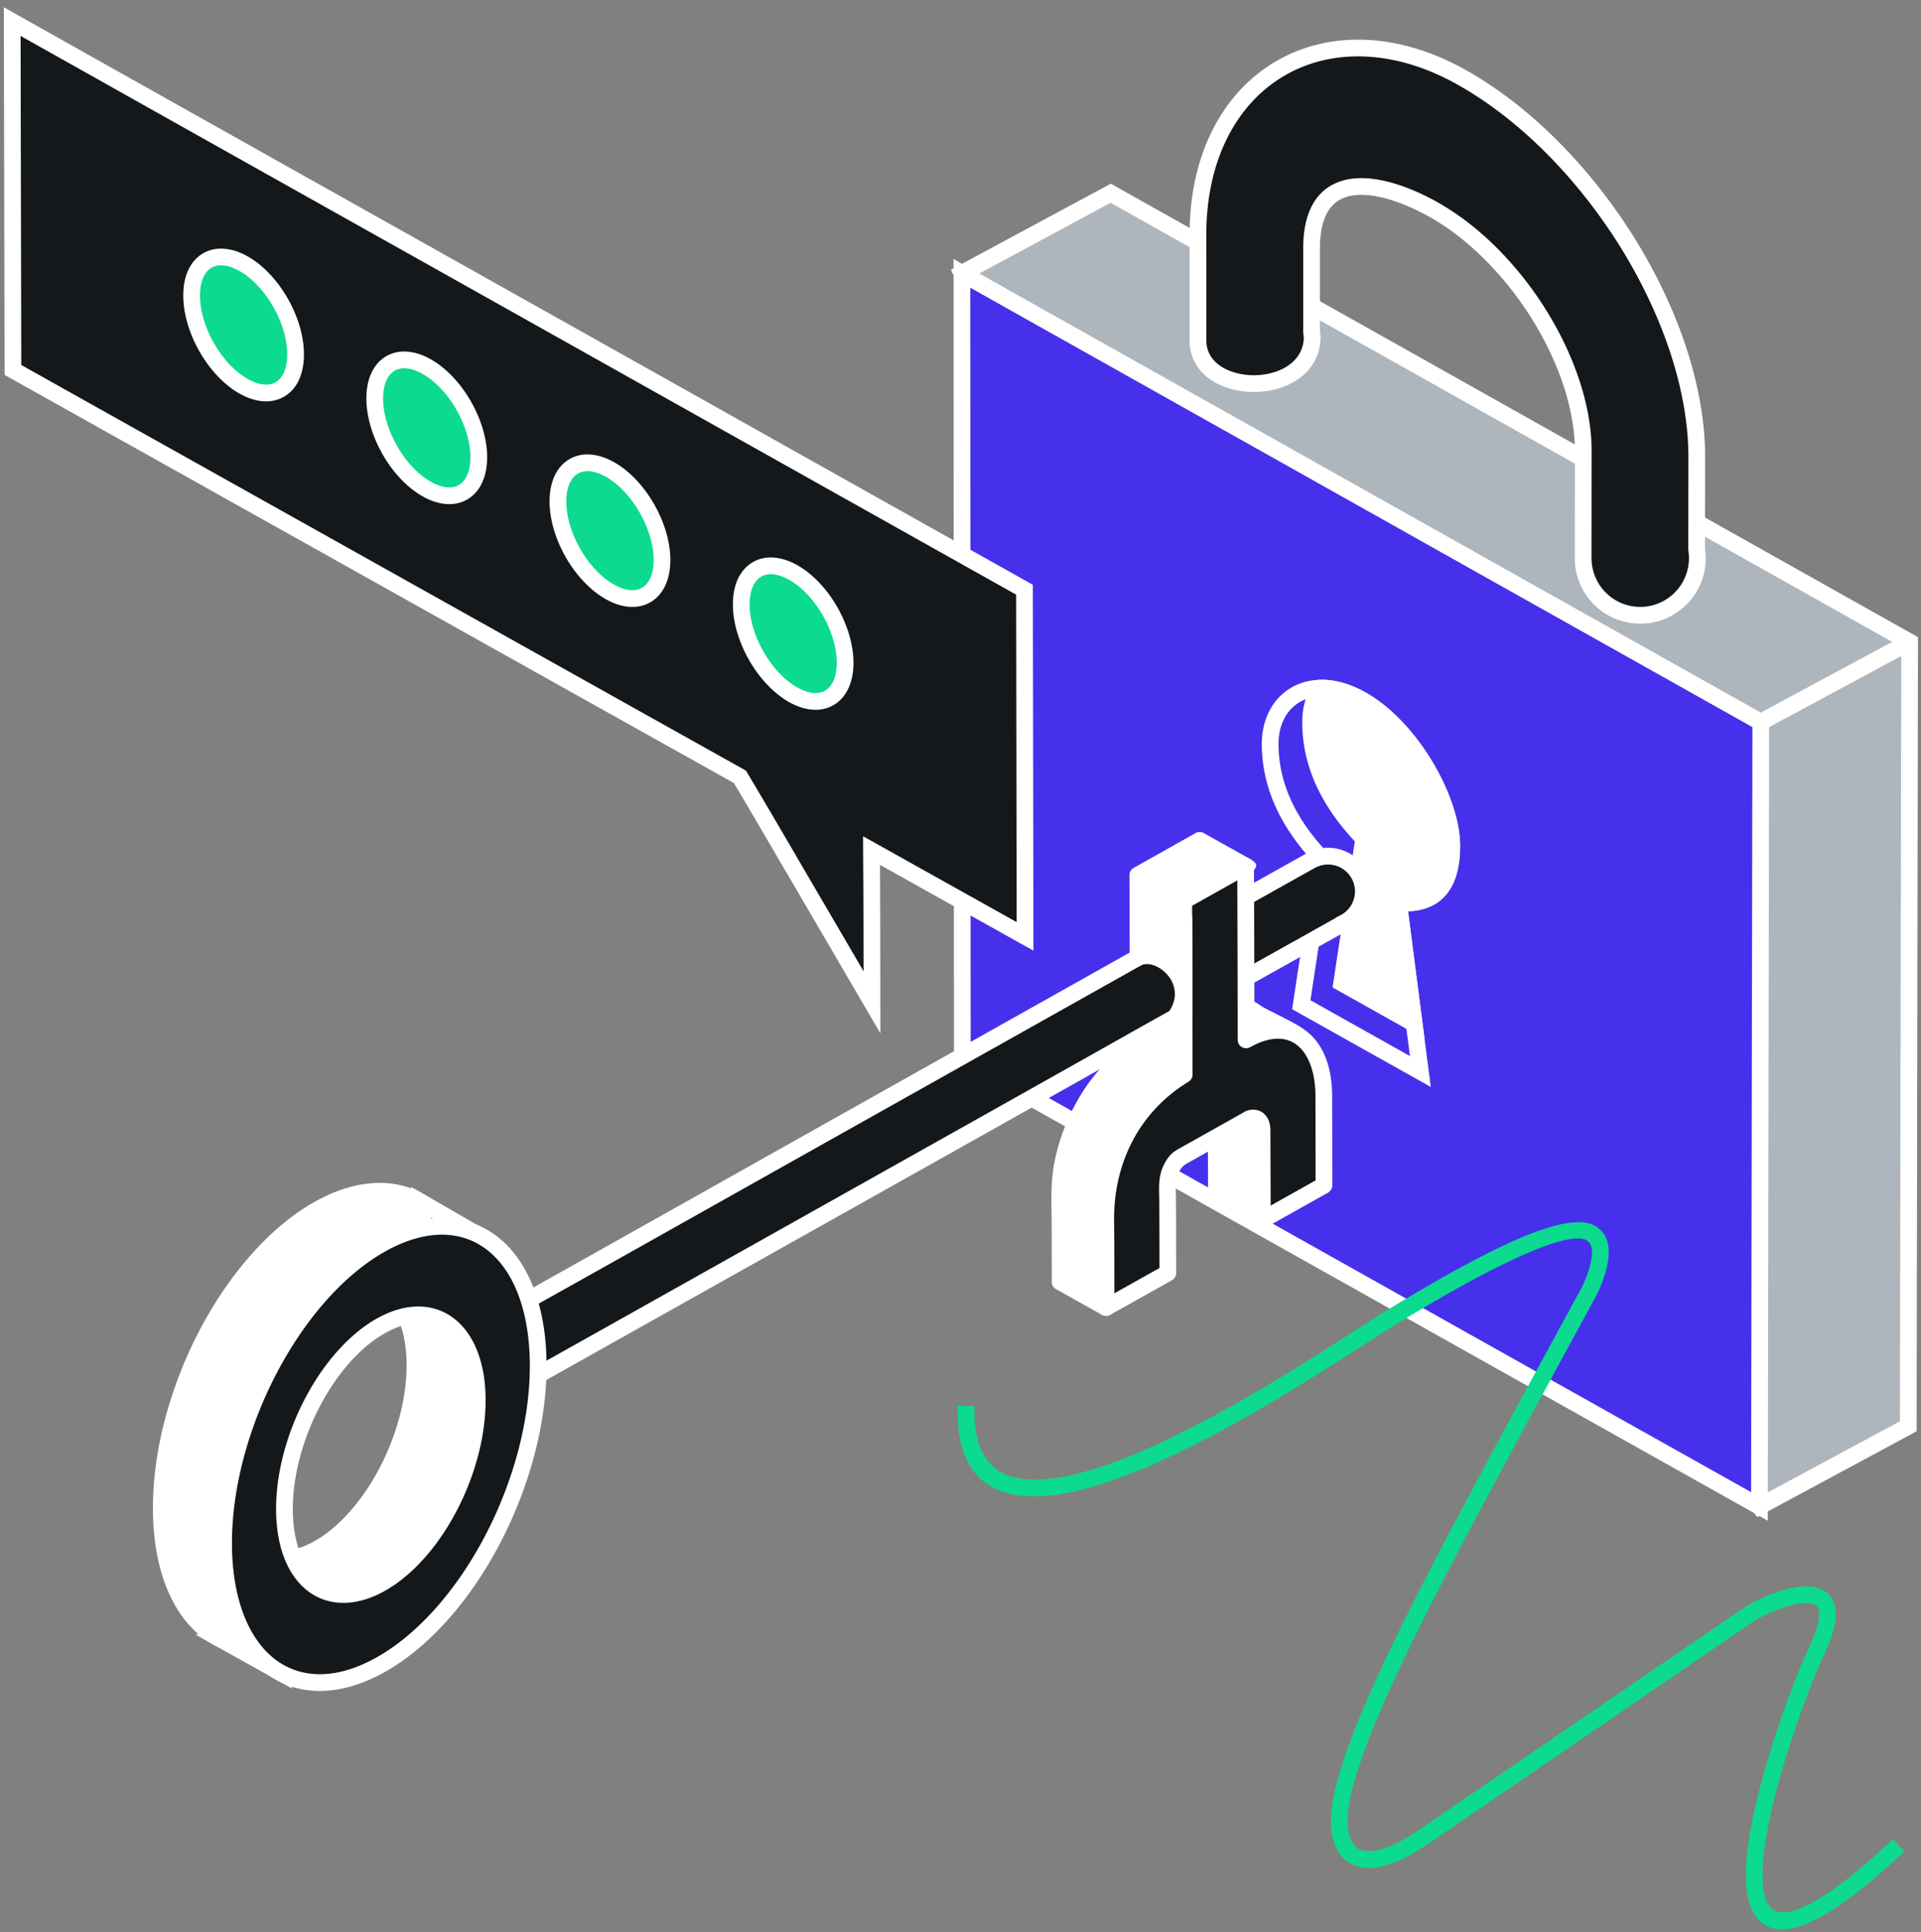<svg xmlns="http://www.w3.org/2000/svg" width="179" height="180" viewBox="0 0 179 180">
    <rect x="0" y="0" width="179" height="180" fill="#808080" stroke="none"/>
    <g fill="none" fill-rule="evenodd">
        <path fill="#ADB5BD" d="M177.938 59.82l-37.235-20.913-37.206-20.905-13.868 7.465 13.889 29.227.02 36.514 37.123 20.835 23.284 28.309 13.868-7.465.063-36.512z"/>
        <path fill="#FFF" d="M177.159 60.277l-36.838-20.69-36.832-20.694-12.836 6.91 13.644 28.712.02 36.235 36.85 20.682 22.972 27.93 12.896-6.942.124-72.143zm-36.075-22.051l37.634 21.136-.127 73.992-14.84 7.989-23.596-28.688-37.395-20.988-.02-36.794-14.133-29.74 14.899-8.021 37.578 21.114z"/>
        <path fill="#4630EB" d="M164.07 67.284c-12.424-6.976-24.84-13.945-37.235-20.912-12.41-6.976-24.826-13.94-37.206-20.905a1368819.92 1368819.92 0 0 1 .042 73.206c12.366 6.946 24.748 13.892 37.122 20.835 12.36 6.936 24.74 13.886 37.152 20.844l.063-36.512.062-36.556"/>
        <path fill="#FFF" d="M163.29 67.742l-9.084-5.1c-9.26-5.2-18.512-10.395-27.753-15.59-5.352-3.008-10.706-6.015-16.057-9.02-6.668-3.745-13.333-7.488-19.987-11.23l.04 71.413c9.865 5.54 19.739 11.081 29.61 16.62l15.05 8.445c9.339 5.24 18.69 10.489 28.06 15.742l.122-71.28zm-8.32-6.463l9.88 5.548-.128 74.856-1.159-.65c-9.756-5.47-19.494-10.934-29.217-16.39l-15.05-8.446A76707.147 76707.147 0 0 1 89.29 99.354l-.397-.223c-.012-24.999-.027-49.998-.042-74.998l1.161.653c7.04 3.96 14.092 7.921 21.148 11.884 5.352 3.005 10.705 6.012 16.058 9.02 9.24 5.195 18.493 10.39 27.752 15.589z"/>
        <path fill="#FFF" d="M127.221 64.5c2.37 1.33 4.508 3.653 6.082 6.196 1.698 2.74 2.754 5.768 2.752 8.108-.002 2.357-.601 3.927-1.63 4.895-.848.8-1.948 1.164-3.22 1.203a7503.047 7503.047 0 0 0 1.919 14.834l.2 1.537-6.906-3.872-6.017-3.376.08-.533c.524-3.446 1.052-6.904 1.581-10.369l.413-2.703c-1.399-1.497-2.586-3.121-3.442-4.89-.92-1.903-1.456-3.969-1.457-6.22 0-1.227.284-2.331.797-3.246a5.28 5.28 0 0 1 1.96-2.003c.81-.47 1.764-.73 2.82-.73 1.245-.001 2.627.361 4.068 1.17zm4.757 7.014c-1.445-2.334-3.388-4.455-5.52-5.651-1.2-.674-2.32-.976-3.306-.975-.769 0-1.458.186-2.037.523a3.724 3.724 0 0 0-1.38 1.417c-.387.69-.602 1.534-.601 2.482 0 1.997.48 3.839 1.303 5.541.834 1.723 2.023 3.308 3.43 4.771l.268.279-.527 3.454c-.503 3.287-1.003 6.567-1.5 9.837l5.074 2.847 4.197 2.354a14200.185 14200.185 0 0 1-1.835-14.199l-.122-.955.959.079c1.247.103 2.282-.101 2.976-.755.72-.678 1.139-1.875 1.14-3.759.002-2.057-.965-4.78-2.519-7.29z"/>
        <path fill="#FFF" d="M126.84 65.181c4.675 2.624 8.44 9.383 8.436 13.623-.004 4.24-2.036 5.534-4.96 5.293.483 3.757.969 7.516 1.456 11.271a25921.13 25921.13 0 0 1-6.75-3.787c.678-4.467 1.364-8.951 2.05-13.446-2.922-3.038-4.947-6.605-4.95-10.853 0-1.23.32-2.315.888-3.17 1.151-.03 2.453.297 3.83 1.07"/>
        <path fill="#FFF" d="M127.221 64.5c2.37 1.33 4.508 3.653 6.082 6.196 1.698 2.74 2.754 5.768 2.752 8.108-.002 2.357-.6 3.927-1.629 4.895-.849.8-1.95 1.164-3.22 1.203a6161.921 6161.921 0 0 0 1.338 10.369l.2 1.538-8.576-4.812.08-.532c.524-3.45 1.053-6.91 1.583-10.378l.411-2.694c-1.399-1.498-2.586-3.122-3.442-4.892-.92-1.902-1.455-3.968-1.457-6.218 0-.682.087-1.324.253-1.914a5.936 5.936 0 0 1 .763-1.688l.124-.187.354-.157.154-.004c.666-.018 1.371.07 2.104.274.69.193 1.402.487 2.126.893zm4.757 7.014c-1.445-2.334-3.388-4.455-5.52-5.651a8.092 8.092 0 0 0-1.779-.753 5.875 5.875 0 0 0-1.23-.212c-.145.274-.263.57-.35.886-.13.462-.198.964-.198 1.499.001 1.996.48 3.838 1.304 5.54.833 1.723 2.022 3.308 3.429 4.771l.268.28-.526 3.445c-.502 3.29-1.004 6.572-1.501 9.845l4.925 2.764-.53-4.097a6894.39 6894.39 0 0 1-.726-5.637l-.122-.956.959.08c1.247.103 2.282-.101 2.976-.755.72-.678 1.139-1.875 1.14-3.759.002-2.057-.965-4.78-2.519-7.29z"/>
        <path fill="#00F" d="M113.344 111.263c-.005-2.78-.02-5.57-.026-8.365 0-.468-.153-.811-.388-.992-.258-.178-.586-.191-.937.005v.01c-1.941 1.09-3.883 2.182-5.815 3.264-.608.341-.88.49-1.271 1.217-.234.443-.385.967-.384 1.435l-.012.006c.016 2.79.021 5.585.026 8.36l-1.474 5.62-4.28-2.395-.01-5.18c-.003-1.849-.121-3.733.201-5.558.744-4.214 3.333-8.85 6.843-10.817v-.015l.246-.138c-.01-5.395-.026-10.79-.04-16.185l5.766-3.237 4.28 2.395c.185.103-4.26 2.5-4.24 13.795 1.582-.886 3.558-1.372 5.162-.177.548.411 3.454 1.702 4.064 2.246.802.712-1.992 1.672-1.982 3.122l.014 8.36-1.462 5.619-4.28-2.395z"/>
        <path fill="#FFF" d="M112.566 111.233c-.003-1.377-.008-2.756-.013-4.136-.006-1.398-.011-2.798-.014-4.199a.858.858 0 0 0-.067-.349.222.222 0 0 0-.035.012.719.719 0 0 1-.063.04l.001.002-1.065.598c-1.586.89-3.171 1.781-4.75 2.665l-.011.007c-.465.26-.674.378-.955.898l-.003.005c-.09.172-.163.36-.214.553-.049.18-.076.354-.075.508a.774.774 0 0 1-.012.13c.016 2.73.02 5.467.025 8.184v.052a.781.781 0 0 1-.024.195l-1.474 5.62a.78.78 0 0 1-1.15.476l-4.264-2.385a.78.78 0 0 1-.4-.711l-.008-5.15c0-.373-.006-.758-.012-1.144-.022-1.516-.044-3.043.222-4.549.403-2.287 1.329-4.694 2.64-6.767 1.19-1.88 2.701-3.493 4.438-4.51-.006-3.467-.015-6.936-.024-10.404l-.014-5.339a.78.78 0 0 1 .398-.679l-.001-.002 5.765-3.237a.78.78 0 0 1 .805.025l4.237 2.37c.955.534.64.83-.004 1.433-.699.654-3.578 3.35-3.821 11.809a6.322 6.322 0 0 1 2.014-.43c.97-.034 1.938.206 2.817.861l.02.015c.196.139.825.457 1.513.805 1.023.516 2.165 1.094 2.587 1.468.694.617.533 1.203-.017 1.822-.182.204-.418.406-.671.623-.476.406-1.038.887-1.036 1.258l.015 8.363a.784.784 0 0 1-.024.196l-1.462 5.618a.78.78 0 0 1-1.15.476l-4.264-2.385a.78.78 0 0 1-.4-.71zm-.079-8.686h.003-.003z"/>
        <path fill="#15181A" d="M82.354 110.035c-18.023 10.114-29.743 16.683-39.401 22.107.129.239.25.49.361.753-.529-1.201-1.368-2.096-2.936-2.77.958-1.437 1.813-3.27 2.565-5.503 15.403-8.606 19.247-10.794 39.4-22.107 18.344-10.298 29.514-16.574 39.814-22.345.062-.034.119-.06.171-.078a3.284 3.284 0 0 1 2.912 5.887v.003c-34.748 19.434-6.062 3.389-42.886 24.053"/>
        <path fill="#FFF" d="M82.736 110.716c-8.144 4.57-15.002 8.417-20.963 11.76a51661.25 51661.25 0 0 0-17.796 9.986l.052.118.003.01-1.432.62a4.147 4.147 0 0 0-.908-1.339c-.402-.39-.927-.73-1.623-1.029l-.86-.37.521-.781c.452-.676.885-1.46 1.3-2.35.42-.902.812-1.891 1.174-2.967l.096-.286.264-.147c9.527-5.323 14.852-8.316 23.078-12.94 4.244-2.385 9.29-5.221 16.319-9.167l14.54-8.163c10.327-5.798 18.016-10.116 25.274-14.182h.003a1.957 1.957 0 0 1 .232-.11c.263-.125.545-.223.84-.29a4.055 4.055 0 0 1 3.779 1.087 4.055 4.055 0 0 1 .592 4.996 4.1 4.1 0 0 1-1.199 1.252v.013l-.17.095a4.15 4.15 0 0 1-.237.133l-2.007 1.123a17788.35 17788.35 0 0 0-17.004 9.514c-1.86 1.043-1.998 1.121-2.205 1.238-2.12 1.197-6.04 3.41-21.663 12.176zm-21.727 10.399c5.962-3.344 12.819-7.19 20.963-11.761 17.508-9.824 20.205-11.347 21.664-12.17l2.205-1.244c.857-.48 4.981-2.788 17.01-9.514l1.608-.9V85.5l.427-.217a2.496 2.496 0 0 0 1.37-2.232c0-.691-.28-1.317-.733-1.77a2.493 2.493 0 0 0-1.769-.732c-.2 0-.387.02-.561.06a2.484 2.484 0 0 0-.526.185l-.03.014-.055.02-.012.005a.486.486 0 0 0-.032.017v.001c-7.257 4.066-14.947 8.384-25.274 14.182l-14.54 8.163c-7.03 3.946-12.075 6.782-16.318 9.167-7.554 4.246-12.47 7.009-22.822 12.793a29.755 29.755 0 0 1-1.137 2.846c-.301.644-.617 1.246-.949 1.805.499.282.92.596 1.281.946.13.125.25.255.362.387l17.868-10.025z"/>
        <path fill="#15181A" d="M117.625 113.658c-.005-2.78-.02-5.57-.026-8.365 0-.468-.153-.811-.388-.992-.258-.178-.586-.191-.936.005v.01c-1.942 1.09-3.884 2.182-5.816 3.264-.608.341-.88.49-1.271 1.217-.525.996-.392 2.02-.387 3.106.01 2.236.013 4.472.017 6.695-1.918 1.077-3.837 2.154-5.755 3.224l-.01-5.972c-.002-1.083-.048-2.186.006-3.258.226-4.518 2.288-9.426 7.285-12.477-.01-5.395-.026-10.79-.04-16.184 1.919-1.075 3.836-2.153 5.766-3.238.008 4.412.013.991.04 16.19 1.582-.886 3.558-1.372 5.162-.176 1.278.957 2.066 2.829 2.082 5.367l.014 8.36a2266.987 2266.987 0 0 0-5.743 3.224"/>
        <path fill="#FFF" d="M116.847 113.604c-.003-1.37-.008-2.74-.014-4.113-.005-1.397-.01-2.797-.013-4.198a.857.857 0 0 0-.067-.348.243.243 0 0 0-.022.006.781.781 0 0 1-.112.068l-1.083.608c-1.568.88-3.135 1.76-4.695 2.634l-.011.007c-.464.26-.674.377-.955.898l-.002.003c-.34.652-.322 1.401-.303 2.184.004.174.008.35.01.547l.01 3.355.007 3.343c0 .291-.16.546-.398.679v.002l-.368.206c-1.54.865-3.084 1.732-5.39 3.018a.78.78 0 0 1-1.157-.71l-.01-5.943c0-.323-.005-.66-.01-.997a36.245 36.245 0 0 1 .016-2.298c.127-2.537.806-5.191 2.213-7.6 1.162-1.991 2.82-3.816 5.071-5.27-.006-3.473-.015-6.944-.024-10.416l-.014-5.338c0-.292.16-.547.398-.68l-.001-.002c1.7-.952 3.4-1.907 5.107-2.867l.658-.37a.78.78 0 0 1 1.161.736c.003 1.5.005 2.08.008 2.832.006 1.35.014 3.253.03 12.076a6.33 6.33 0 0 1 2.032-.437c.971-.034 1.938.206 2.817.862l.032.024c.753.574 1.354 1.405 1.763 2.456.38.981.593 2.162.601 3.51l.015 8.363c0 .292-.16.546-.398.68l.001.001a3918.437 3918.437 0 0 0-5.743 3.224.78.78 0 0 1-1.16-.735zm1.544-4.113l.01 2.834 1.71-.96 2.478-1.389-.014-7.899c-.007-1.15-.184-2.142-.498-2.954-.302-.777-.728-1.379-1.251-1.777l-.018-.014c-.569-.423-1.2-.578-1.84-.556-.836.029-1.702.355-2.477.788v-.001a.779.779 0 0 1-1.16-.68 5265.697 5265.697 0 0 0-.037-14.858c-1.407.79-2.808 1.578-4.21 2.363l.013 4.881c.01 3.6.02 7.2.025 10.801a.78.78 0 0 1-.372.71c-2.202 1.345-3.803 3.07-4.908 4.962-1.275 2.184-1.89 4.588-2.005 6.887-.036.731-.026 1.47-.015 2.206.005.336.01.671.01 1.015l.008 4.645 4.198-2.355-.005-2.885c-.003-1.112-.006-2.229-.011-3.349 0-.16-.005-.34-.01-.516-.023-.99-.046-1.936.477-2.939l.011-.024c.498-.923.83-1.11 1.566-1.521l.011-.007c1.56-.874 3.127-1.754 4.695-2.634l1.022-.574a.79.79 0 0 1 .099-.066c.289-.161.584-.239.872-.24a1.525 1.525 0 0 1 .923.299c.231.179.417.427.537.735.097.249.152.543.153.874.002 1.401.008 2.8.013 4.198zm-1.623-4.549h.004-.004z"/>
        <path fill="#FFF" d="M110.043 96.149l-.543-1.363c.522-.73.746-1.462.754-2.145.03-2.52-2.873-4.397-4.55-3.25.87-.578 1.44-1.421 1.709-2.53l2.898-.552.02 8.012-.288 1.828"/>
        <path fill="#FFF" d="M109.32 96.435l-.702-1.757.246-.344c.21-.293.359-.58.457-.86.102-.29.15-.573.154-.842a2.666 2.666 0 0 0-.485-1.534 3.142 3.142 0 0 0-.994-.932c-.365-.214-.752-.337-1.114-.341a1.27 1.27 0 0 0-.72.198l-.028.018-.87-1.295.034-.023a3.09 3.09 0 0 0 .838-.835 3.7 3.7 0 0 0 .52-1.21l.118-.49 4.313-.821c.008 3.004.017 6.01.023 9.013-.245 1.564-.492 3.128-.739 4.692l-1.052-2.637zm-.536-7.612a4.7 4.7 0 0 1 .756.554l-.006-2.127-1.506.287c-.098.295-.217.571-.358.83.382.093.759.248 1.114.456zM109.926 84.612l-4.281-2.396.757-1.362 4.281 2.395z"/>
        <path fill="#15181A" d="M111.628 31.85c0-.084-.002-.167 0-.25l-.002-9.73C111.623 7.18 123.746.225 136.19 7.198c6.058 3.4 11.545 9.086 15.522 15.504 3.962 6.412 6.408 13.553 6.393 19.92l-.011 8.562a5.318 5.318 0 1 1-10.573.823l.01-9.96c.004-4.049-1.551-8.594-4.074-12.663-2.522-4.077-6.019-7.678-9.856-9.846-5.103-2.86-11.387-3.953-11.388 3.61v7.788c.033.241.07.488.05.738-.416 5.445-10.465 5.334-10.633.177l-.002-.002z"/>
        <path fill="#FFF" d="M110.849 31.85v-.083-.176l-.002-9.72c-.001-4.085.907-7.599 2.487-10.418 1.384-2.47 3.284-4.409 5.543-5.732 2.257-1.323 4.866-2.026 7.669-2.026 3.176 0 6.596.9 10.026 2.822 3.03 1.7 5.918 3.96 8.551 6.59 2.732 2.729 5.19 5.86 7.251 9.185 2.053 3.323 3.706 6.838 4.832 10.345 1.088 3.392 1.685 6.78 1.678 9.986l-.012 8.502a5.956 5.956 0 0 1 .067.882c0 1.684-.683 3.21-1.787 4.313a6.081 6.081 0 0 1-4.314 1.787 6.082 6.082 0 0 1-4.313-1.787 6.082 6.082 0 0 1-1.787-4.313h.003l.011-9.96c.002-1.903-.359-3.93-1.014-5.967-.685-2.13-1.692-4.268-2.944-6.286a30.939 30.939 0 0 0-4.406-5.58c-1.6-1.6-3.348-2.97-5.167-3.998l-.002.003c-2.128-1.193-4.45-2.064-6.36-2.064-.707 0-1.35.12-1.892.392-.517.259-.956.667-1.286 1.256-.438.782-.69 1.875-.69 3.345v7.725c.037.27.075.547.05.86-.172 2.266-1.718 3.714-3.663 4.376-.84.286-1.759.42-2.67.407a7.76 7.76 0 0 1-2.633-.485c-1.662-.635-2.947-1.87-3.186-3.693l-.039-.021-.001-.468zm1.557-.241v.136l.003.081c.044 1.348.98 2.27 2.222 2.745a6.178 6.178 0 0 0 2.096.388 6.431 6.431 0 0 0 2.15-.328c1.389-.473 2.49-1.474 2.608-3.015a2.684 2.684 0 0 0-.041-.542l-.01-.075v-7.85c0-1.759.322-3.106.885-4.11.489-.872 1.156-1.487 1.952-1.885.77-.385 1.647-.557 2.588-.557 2.205 0 4.793.954 7.124 2.26v.003c1.953 1.103 3.813 2.558 5.505 4.248a32.537 32.537 0 0 1 4.632 5.867c1.318 2.125 2.378 4.38 3.102 6.63.703 2.184 1.09 4.37 1.087 6.441l-.01 9.96h.003c0 1.254.508 2.388 1.328 3.209a4.524 4.524 0 0 0 3.208 1.328 4.524 4.524 0 0 0 3.208-1.328 4.523 4.523 0 0 0 1.316-3.563 4.56 4.56 0 0 0-.038-.35l-.01-.059.012-8.62c.007-3.039-.564-6.266-1.605-9.51-1.087-3.388-2.686-6.788-4.672-10.002-1.996-3.22-4.378-6.254-7.025-8.898-2.534-2.531-5.309-4.702-8.216-6.334-3.192-1.79-6.35-2.627-9.262-2.627-2.522 0-4.862.63-6.881 1.812-2.018 1.183-3.72 2.925-4.969 5.153-1.456 2.597-2.292 5.853-2.292 9.653l.002 9.739z"/>
        <path fill="#15181A" d="M1.138 2.013c7.791 4.379 15.646 8.79 23.506 13.2l23.619 13.25c7.8 4.376 15.65 8.783 23.534 13.207 7.84 4.398 15.734 8.828 23.666 13.274l.014 8.186.013 8.07.013 8.023.013 8.019c-4.82-2.69-9.564-5.345-14.307-7.994.013 2.336.027 4.7.03 7.04.005 2.356.008 4.729.012 7.102-2.06-3.526-4.094-7.02-6.151-10.534-2.025-3.458-4.063-6.971-6.152-10.476-5.668-3.174-11.327-6.333-16.976-9.495-5.64-3.157-11.308-6.327-16.966-9.496-5.621-3.149-11.278-6.311-16.929-9.475-5.638-3.157-11.28-6.312-16.872-9.446l-.017-8.151-.017-8.16-.017-8.119-.016-8.025"/>
        <path fill="#FFF" d="M1.52 1.332a38947.603 38947.603 0 0 0 23.505 13.2l23.62 13.25 12.983 7.285 10.55 5.922 1.282.719c7.418 4.162 14.884 8.35 22.385 12.555l.396.222.056 34.085-1.16-.647-7.699-4.302c-1.818-1.016-3.63-2.03-5.443-3.042l.012 2.185c.005 1.174.01 2.351.011 3.525l.017 9.991-1.458-2.496-2.337-4.003c-1.702-2.918-3.4-5.827-3.812-6.531l-1.537-2.624c-1.544-2.644-3.101-5.309-4.504-7.666l-8.73-4.884-8.067-4.51-6.152-3.443-10.814-6.053c-3.08-1.725-6.17-3.455-9.265-5.186-2.553-1.429-5.11-2.859-7.664-4.29l-5.574-3.119C8.344 39.361 4.572 37.25.823 35.15l-.396-.222L.357.678l1.163.654zm10.816 7.867L1.919 3.348l.063 30.66c3.62 2.029 7.258 4.065 10.903 6.105l5.574 3.12 7.663 4.289c3.095 1.731 6.186 3.46 9.266 5.186l10.814 6.053 6.152 3.443 8.06 4.51 8.916 4.985.18.1.107.181c1.694 2.842 3.165 5.36 4.624 7.858 1.166 1.997.782 1.344 1.53 2.624 2.141 3.656 2.98 5.094 3.82 6.531l.877 1.505-.007-4.21c-.002-1.166-.007-2.341-.012-3.518l-.019-3.519-.007-1.335 1.165.65 6.608 3.693 6.539 3.654-.05-30.51c-7.367-4.13-14.701-8.245-21.988-12.333l-1.282-.72c-3.524-1.977-7.042-3.95-10.55-5.92L47.88 29.142l-23.62-13.25A32291.41 32291.41 0 0 1 12.337 9.2z"/>
        <path fill="#0CDA8F" d="M22.683 24.56c2.679 1.507 4.853 5.281 4.86 8.438.015 3.157-2.14 4.506-4.828 3-2.678-1.506-4.853-5.281-4.859-8.443-.016-3.157 2.149-4.5 4.827-2.994"/>
        <path fill="#FFF" d="M23.065 23.88c1.462.821 2.778 2.25 3.725 3.893.943 1.636 1.527 3.506 1.531 5.222.005 1.071-.214 1.975-.607 2.677a3.36 3.36 0 0 1-1.21 1.266 3.285 3.285 0 0 1-1.688.455c-.767.004-1.61-.226-2.483-.715-1.462-.821-2.778-2.249-3.725-3.894-.942-1.637-1.527-3.508-1.53-5.226-.006-1.071.214-1.975.608-2.676a3.37 3.37 0 0 1 1.213-1.264 3.286 3.286 0 0 1 1.685-.454c.768-.004 1.61.226 2.481.716zm2.375 4.668c-.811-1.409-1.922-2.622-3.138-3.306-.633-.356-1.212-.523-1.712-.52-.34.001-.642.082-.897.234a1.824 1.824 0 0 0-.645.69c-.268.476-.417 1.118-.413 1.906v.003c.002 1.442.508 3.038 1.323 4.454.812 1.41 1.922 2.624 3.139 3.307.633.355 1.213.522 1.712.52.338-.002.64-.083.896-.235.256-.153.475-.386.647-.692.267-.477.416-1.12.412-1.908v-.003c-.003-1.44-.509-3.034-1.324-4.45z"/>
        <path fill="#0CDA8F" d="M39.746 34.149c2.679 1.503 4.862 5.28 4.868 8.435.006 3.155-2.158 4.493-4.837 2.988-2.679-1.5-4.853-5.28-4.859-8.431-.006-3.16 2.15-4.496 4.828-2.992"/>
        <path fill="#FFF" d="M40.128 33.468c1.462.82 2.781 2.249 3.73 3.894.945 1.637 1.532 3.507 1.535 5.222.002 1.066-.218 1.964-.61 2.663a3.375 3.375 0 0 1-1.22 1.273 3.299 3.299 0 0 1-1.696.45c-.765 0-1.605-.23-2.472-.717-1.46-.818-2.776-2.244-3.723-3.887-.944-1.638-1.53-3.51-1.532-5.225-.002-1.07.218-1.97.61-2.67.308-.547.72-.975 1.216-1.27a3.284 3.284 0 0 1 1.692-.449c.764 0 1.602.229 2.47.716zm2.38 4.67c-.813-1.41-1.926-2.625-3.144-3.308-.63-.354-1.208-.52-1.706-.52-.336 0-.64.081-.898.235a1.817 1.817 0 0 0-.648.69c-.267.476-.417 1.118-.415 1.906.003 1.437.509 3.033 1.325 4.45.81 1.407 1.92 2.619 3.137 3.3.63.354 1.208.521 1.708.52.338 0 .642-.08.902-.235.259-.154.48-.387.651-.692.267-.476.417-1.115.415-1.9-.002-1.437-.51-3.031-1.326-4.446z"/>
        <path fill="#0CDA8F" d="M56.827 43.738c2.684 1.504 4.853 5.278 4.859 8.431-.004 3.15-2.169 4.484-4.847 2.978-2.679-1.501-4.853-5.273-4.849-8.423-.006-3.155 2.154-4.49 4.837-2.986"/>
        <path fill="#FFF" d="M57.21 43.057c1.463.82 2.778 2.245 3.724 3.887.943 1.637 1.528 3.509 1.53 5.225 0 1.061-.221 1.956-.612 2.651-.31.552-.726.982-1.225 1.277a3.3 3.3 0 0 1-1.704.448c-.765 0-1.602-.231-2.466-.717-1.462-.82-2.779-2.246-3.724-3.888-.942-1.636-1.524-3.504-1.522-5.216-.002-1.065.218-1.962.609-2.66a3.37 3.37 0 0 1 1.218-1.273 3.29 3.29 0 0 1 1.698-.45c.764-.001 1.604.228 2.473.716zm2.374 4.663c-.81-1.407-1.92-2.619-3.138-3.301-.632-.355-1.21-.522-1.71-.52-.34 0-.644.08-.904.235a1.821 1.821 0 0 0-.65.693c-.266.475-.415 1.113-.413 1.897-.002 1.436.5 3.028 1.313 4.44.81 1.408 1.921 2.62 3.138 3.302.63.353 1.205.521 1.703.522.342 0 .649-.08.91-.235.261-.154.484-.389.657-.696.266-.474.416-1.11.417-1.888-.002-1.439-.508-3.034-1.323-4.45z"/>
        <path fill="#0CDA8F" d="M73.909 53.337c2.67 1.497 4.834 5.26 4.84 8.413.004 3.144-2.16 4.481-4.83 2.987-2.669-1.505-4.852-5.277-4.848-8.426-.006-3.148 2.169-4.472 4.838-2.974"/>
        <path fill="#FFF" d="M74.29 52.656c1.458.817 2.77 2.239 3.712 3.878.94 1.634 1.522 3.5 1.525 5.216.001 1.059-.218 1.952-.608 2.65-.308.55-.722.98-1.221 1.276a3.303 3.303 0 0 1-1.701.452c-.762 0-1.597-.227-2.46-.71-1.459-.823-2.777-2.252-3.724-3.897-.94-1.635-1.523-3.5-1.52-5.21-.002-1.058.216-1.95.606-2.645.309-.55.723-.98 1.222-1.275a3.307 3.307 0 0 1 1.7-.45c.765 0 1.604.229 2.47.715zm2.363 4.654c-.808-1.404-1.914-2.613-3.125-3.293-.63-.352-1.207-.519-1.707-.518-.34 0-.646.081-.907.236-.26.154-.48.388-.653.695-.264.47-.413 1.104-.411 1.881-.002 1.434.501 3.023 1.313 4.434.812 1.411 1.924 2.626 3.138 3.31.625.35 1.199.516 1.696.515.34 0 .645-.082.907-.237a1.83 1.83 0 0 0 .653-.698c.265-.472.414-1.107.412-1.885-.002-1.438-.505-3.029-1.316-4.44z"/>
        <path fill="#0CDA8F" d="M90.8 131.015c-.156 4.855 1.981 6.736 5.275 6.841 8.203.262 23.17-9.373 30.217-13.91 1.07-.689 1.96-1.261 2.641-1.68 4.145-2.544 8.296-4.914 11.727-6.482 3.615-1.651 6.516-2.406 7.965-1.568.862.499 1.287 1.334 1.277 2.507-.01.981-.343 2.215-1 3.702l-.032.058c-.963 1.773-1.911 3.514-2.842 5.222-10.341 18.99-18.447 33.873-20.153 41.57-.342 1.545-.385 2.797-.146 3.703.15.568.407.98.768 1.216.368.242.877.328 1.523.24 1.079-.145 2.468-.759 4.15-1.909l30.763-21.027.045-.024c1.304-.676 2.6-1.2 3.735-1.469 1.125-.266 2.129-.287 2.893.026h.003c.055.022.103.043.142.063.739.356 1.204.998 1.293 1.985.072.801-.128 1.851-.677 3.192-.14.341-.291.683-.456 1.025-1.068 2.208-4.804 11.82-5.545 18.367-.217 1.922-.176 3.54.274 4.55.35.782 1.037 1.146 2.188.877 1.97-.459 5.02-2.469 9.545-6.722l1.069 1.136c-4.744 4.46-8.04 6.59-10.26 7.107-2.037.475-3.289-.248-3.965-1.764-.576-1.29-.648-3.18-.402-5.355.763-6.74 4.596-16.61 5.69-18.874.17-.35.309-.66.42-.934.45-1.096.618-1.902.568-2.465-.034-.376-.185-.607-.42-.72a1.33 1.33 0 0 0-.056-.027c-.438-.179-1.12-.14-1.944.055-1.002.237-2.16.704-3.335 1.31l-30.687 20.977c-1.89 1.291-3.51 1.988-4.824 2.166-1.031.14-1.898-.033-2.585-.485-.695-.456-1.173-1.173-1.421-2.12-.3-1.14-.264-2.643.133-4.435 1.754-7.915 9.906-22.882 20.306-41.98.922-1.693 1.862-3.418 2.816-5.174.572-1.293.861-2.319.868-3.075.005-.567-.161-.949-.5-1.145-.946-.546-3.366.187-6.537 1.635-3.355 1.533-7.454 3.875-11.561 6.397-.637.39-1.533.967-2.612 1.662-7.175 4.62-22.417 14.431-31.107 14.154-4.23-.135-6.976-2.46-6.785-8.448l1.557.049z"/>
        <path fill="#FFF" d="M109.965 100.796l-4.28-2.395.757-1.362 4.28 2.395zM29.704 112.652c4.052-2.275 7.72-2.132 10.369-.072 2.645 2.057 4.281 6.047 4.27 11.464-.01 5.417 1.308 13.187-1.346 18.21-2.653 5.022-9.292 7.315-13.334 9.582-4.041 2.267-7.702 2.135-10.347.085-2.648-2.053-4.287-6.022-4.287-11.424 0-5.402 1.64-11.225 4.293-16.261 2.654-5.038 6.33-9.309 10.382-11.584zm1.88 9.322c2.484-1.394 2.838-3.023 4.461-1.761 1.621 1.26 2.626 3.696 2.62 7.016-.005 3.32-1.019 6.893-2.644 9.972-1.627 3.081-3.87 5.681-6.35 7.072-2.48 1.392-4.727 1.31-6.348.053-1.623-1.258-.737-1.64-.736-4.953.001-3.313 2.095-6.363 3.722-9.449 1.625-3.083 2.792-6.555 5.275-7.95z"/>
        <path fill="#FFF" d="M29.322 111.971c2.103-1.18 4.126-1.746 5.987-1.76 1.977-.013 3.756.595 5.243 1.752 1.46 1.135 2.632 2.803 3.424 4.93.743 1.994 1.152 4.4 1.146 7.15-.002 1.262.071 2.696.149 4.194.25 4.854.534 10.374-1.583 14.38-2.21 4.184-6.906 6.508-10.83 8.451-1.007.499-1.961.971-2.813 1.45-2.099 1.176-4.118 1.743-5.974 1.758-1.97.016-3.745-.587-5.231-1.738-1.464-1.134-2.638-2.795-3.432-4.912-.746-1.987-1.157-4.383-1.157-7.129 0-2.722.403-5.542 1.135-8.312a39.703 39.703 0 0 1 3.247-8.313c1.38-2.62 3.036-5.042 4.88-7.1 1.787-1.994 3.75-3.645 5.809-4.801zm5.993-.202c-1.594.011-3.36.514-5.23 1.564-1.913 1.074-3.741 2.614-5.412 4.478-1.754 1.956-3.335 4.272-4.66 6.788a38.145 38.145 0 0 0-3.119 7.983c-.7 2.651-1.086 5.337-1.086 7.915 0 2.554.377 4.767 1.06 6.586.69 1.837 1.69 3.264 2.925 4.221 1.209.937 2.656 1.428 4.266 1.414 1.593-.012 3.356-.516 5.222-1.563.858-.48 1.845-.97 2.887-1.486 3.718-1.84 8.165-4.042 10.14-7.778 1.917-3.63 1.644-8.922 1.405-13.574-.077-1.5-.151-2.936-.148-4.273.005-2.562-.369-4.783-1.049-6.608-.687-1.845-1.687-3.278-2.922-4.24-1.213-.942-2.664-1.438-4.279-1.427zm-4.113 9.524c.776-.435 1.34-.907 1.799-1.289 1.263-1.054 1.952-1.63 3.524-.408.938.73 1.69 1.795 2.197 3.151.467 1.253.725 2.76.722 4.482-.003 1.7-.257 3.455-.712 5.175a24.708 24.708 0 0 1-2.021 5.16c-.86 1.628-1.886 3.128-3.027 4.399-1.113 1.24-2.339 2.266-3.631 2.991-1.332.748-2.62 1.107-3.81 1.117-1.28.011-2.432-.38-3.396-1.128-1.454-1.126-1.385-1.693-1.198-3.25.069-.574.159-1.322.16-2.32 0-2.924 1.462-5.557 2.918-8.176.294-.531.59-1.062.892-1.636.35-.662.678-1.347 1.004-2.024 1.235-2.564 2.424-5.034 4.58-6.244zm2.8-.092c-.509.425-1.136.949-2.036 1.454-1.728.97-2.812 3.222-3.938 5.56-.333.691-.669 1.39-1.029 2.073a91.753 91.753 0 0 1-.91 1.666c-1.358 2.444-2.722 4.9-2.723 7.42 0 1.13-.094 1.906-.166 2.503-.11.917-.15 1.251.6 1.832a3.84 3.84 0 0 0 2.43.805c.927-.008 1.96-.304 3.06-.922 1.139-.639 2.231-1.558 3.233-2.674 1.057-1.177 2.009-2.568 2.807-4.08a23.122 23.122 0 0 0 1.893-4.83c.425-1.603.661-3.224.663-4.779.003-1.532-.22-2.855-.624-3.938-.401-1.074-.982-1.905-1.696-2.461-.58-.45-.927-.16-1.563.371z"/>
        <path fill="#00F" d="M39.238 112.014l4.706 2.71-4.369.509z"/>
        <path fill="#FFF" d="M39.626 111.339l6.75 3.887-7.494.874-.578-5.523 1.322.762zm1.886 2.882l-1.34-.77.097.915 1.243-.145z"/>
        <path fill="#00F" d="M20.39 152.618l5.18 2.892-1.645-3.669z"/>
        <path fill="#FFF" d="M22.565 152.94l1.332.743-.423-.943-.909.2zm2.627 3.25l-6.976-3.893 6.16-1.355 2.868 6.394-2.052-1.145z"/>
        <path fill="#15181A" d="M35.51 115.918c4.051-2.276 7.72-2.133 10.368-.072 2.645 2.056 4.282 6.047 4.27 11.464-.01 5.417-1.667 11.241-4.32 16.264-2.654 5.022-6.318 9.26-10.36 11.528-4.04 2.267-7.702 2.135-10.346.085-2.648-2.053-4.287-6.022-4.287-11.424 0-5.402 1.64-11.225 4.293-16.261 2.654-5.038 6.329-9.309 10.381-11.584zm-.009 7.606c2.484-1.395 4.727-1.308 6.35-.045 1.62 1.26 2.625 3.696 2.62 7.016-.006 3.32-1.02 6.893-2.645 9.971-1.627 3.082-3.87 5.682-6.35 7.073-2.479 1.392-4.727 1.31-6.348.053-1.623-1.258-2.625-3.7-2.624-7.013.001-3.313 1.008-6.878 2.635-9.964 1.625-3.083 3.879-5.697 6.362-7.091z"/>
        <path fill="#FFF" d="M35.127 115.237c2.103-1.181 4.127-1.747 5.988-1.76 1.976-.013 3.756.595 5.243 1.752 1.46 1.135 2.632 2.802 3.423 4.929.744 1.995 1.152 4.4 1.146 7.152-.005 2.727-.414 5.547-1.15 8.314a39.821 39.821 0 0 1-3.26 8.314c-1.382 2.616-3.033 5.024-4.867 7.065-1.782 1.983-3.74 3.624-5.8 4.78-2.098 1.177-4.117 1.744-5.973 1.759-1.971.016-3.746-.587-5.232-1.738-1.463-1.135-2.637-2.795-3.432-4.912-.745-1.987-1.157-4.384-1.157-7.129 0-2.723.404-5.542 1.135-8.312a39.675 39.675 0 0 1 3.247-8.313c1.38-2.62 3.036-5.042 4.88-7.1 1.787-1.995 3.75-3.645 5.81-4.801zm5.993-.202c-1.593.01-3.359.514-5.23 1.564-1.912 1.074-3.741 2.613-5.412 4.478-1.753 1.956-3.334 4.272-4.66 6.788a38.128 38.128 0 0 0-3.118 7.983c-.7 2.65-1.086 5.336-1.087 7.915 0 2.553.377 4.767 1.06 6.585.69 1.838 1.69 3.264 2.925 4.222 1.209.937 2.656 1.427 4.267 1.414 1.592-.013 3.355-.516 5.222-1.563 1.907-1.07 3.732-2.603 5.403-4.462 1.75-1.948 3.326-4.248 4.647-6.748a38.24 38.24 0 0 0 3.132-7.984c.704-2.65 1.096-5.335 1.101-7.917.005-2.562-.368-4.783-1.048-6.609-.687-1.844-1.688-3.278-2.923-4.239-1.213-.943-2.664-1.438-4.279-1.427zm-6 7.808c1.333-.75 2.622-1.108 3.813-1.117 1.28-.009 2.433.386 3.397 1.136.938.73 1.69 1.795 2.197 3.151.468 1.253.725 2.76.722 4.482-.003 1.7-.256 3.455-.712 5.175a24.7 24.7 0 0 1-2.021 5.16c-.86 1.628-1.886 3.127-3.027 4.398-1.113 1.24-2.338 2.267-3.631 2.993-1.332.747-2.62 1.106-3.81 1.116-1.28.01-2.432-.38-3.396-1.128-.941-.73-1.694-1.794-2.2-3.147-.469-1.254-.728-2.761-.727-4.483.001-1.697.252-3.45.707-5.17a24.655 24.655 0 0 1 2.016-5.157c.857-1.624 1.886-3.127 3.033-4.405 1.119-1.247 2.348-2.28 3.638-3.004zm3.819.44c-.924.007-1.955.303-3.056.922-1.145.642-2.24 1.564-3.242 2.68-1.057 1.178-2.011 2.575-2.812 4.094a23.053 23.053 0 0 0-1.888 4.827c-.424 1.6-.657 3.22-.658 4.773 0 1.53.223 2.855.629 3.94.402 1.073.98 1.904 1.693 2.456a3.838 3.838 0 0 0 2.43.805c.927-.008 1.96-.305 3.06-.922 1.139-.64 2.232-1.558 3.233-2.674 1.057-1.177 2.009-2.568 2.808-4.081a23.08 23.08 0 0 0 1.892-4.83c.425-1.602.661-3.223.664-4.778.002-1.532-.22-2.855-.625-3.938-.4-1.074-.981-1.905-1.696-2.461a3.843 3.843 0 0 0-2.432-.812zM163.7 66.591l13.852-7.456.739 1.374-13.851 7.456z"/>
    </g>
</svg>

